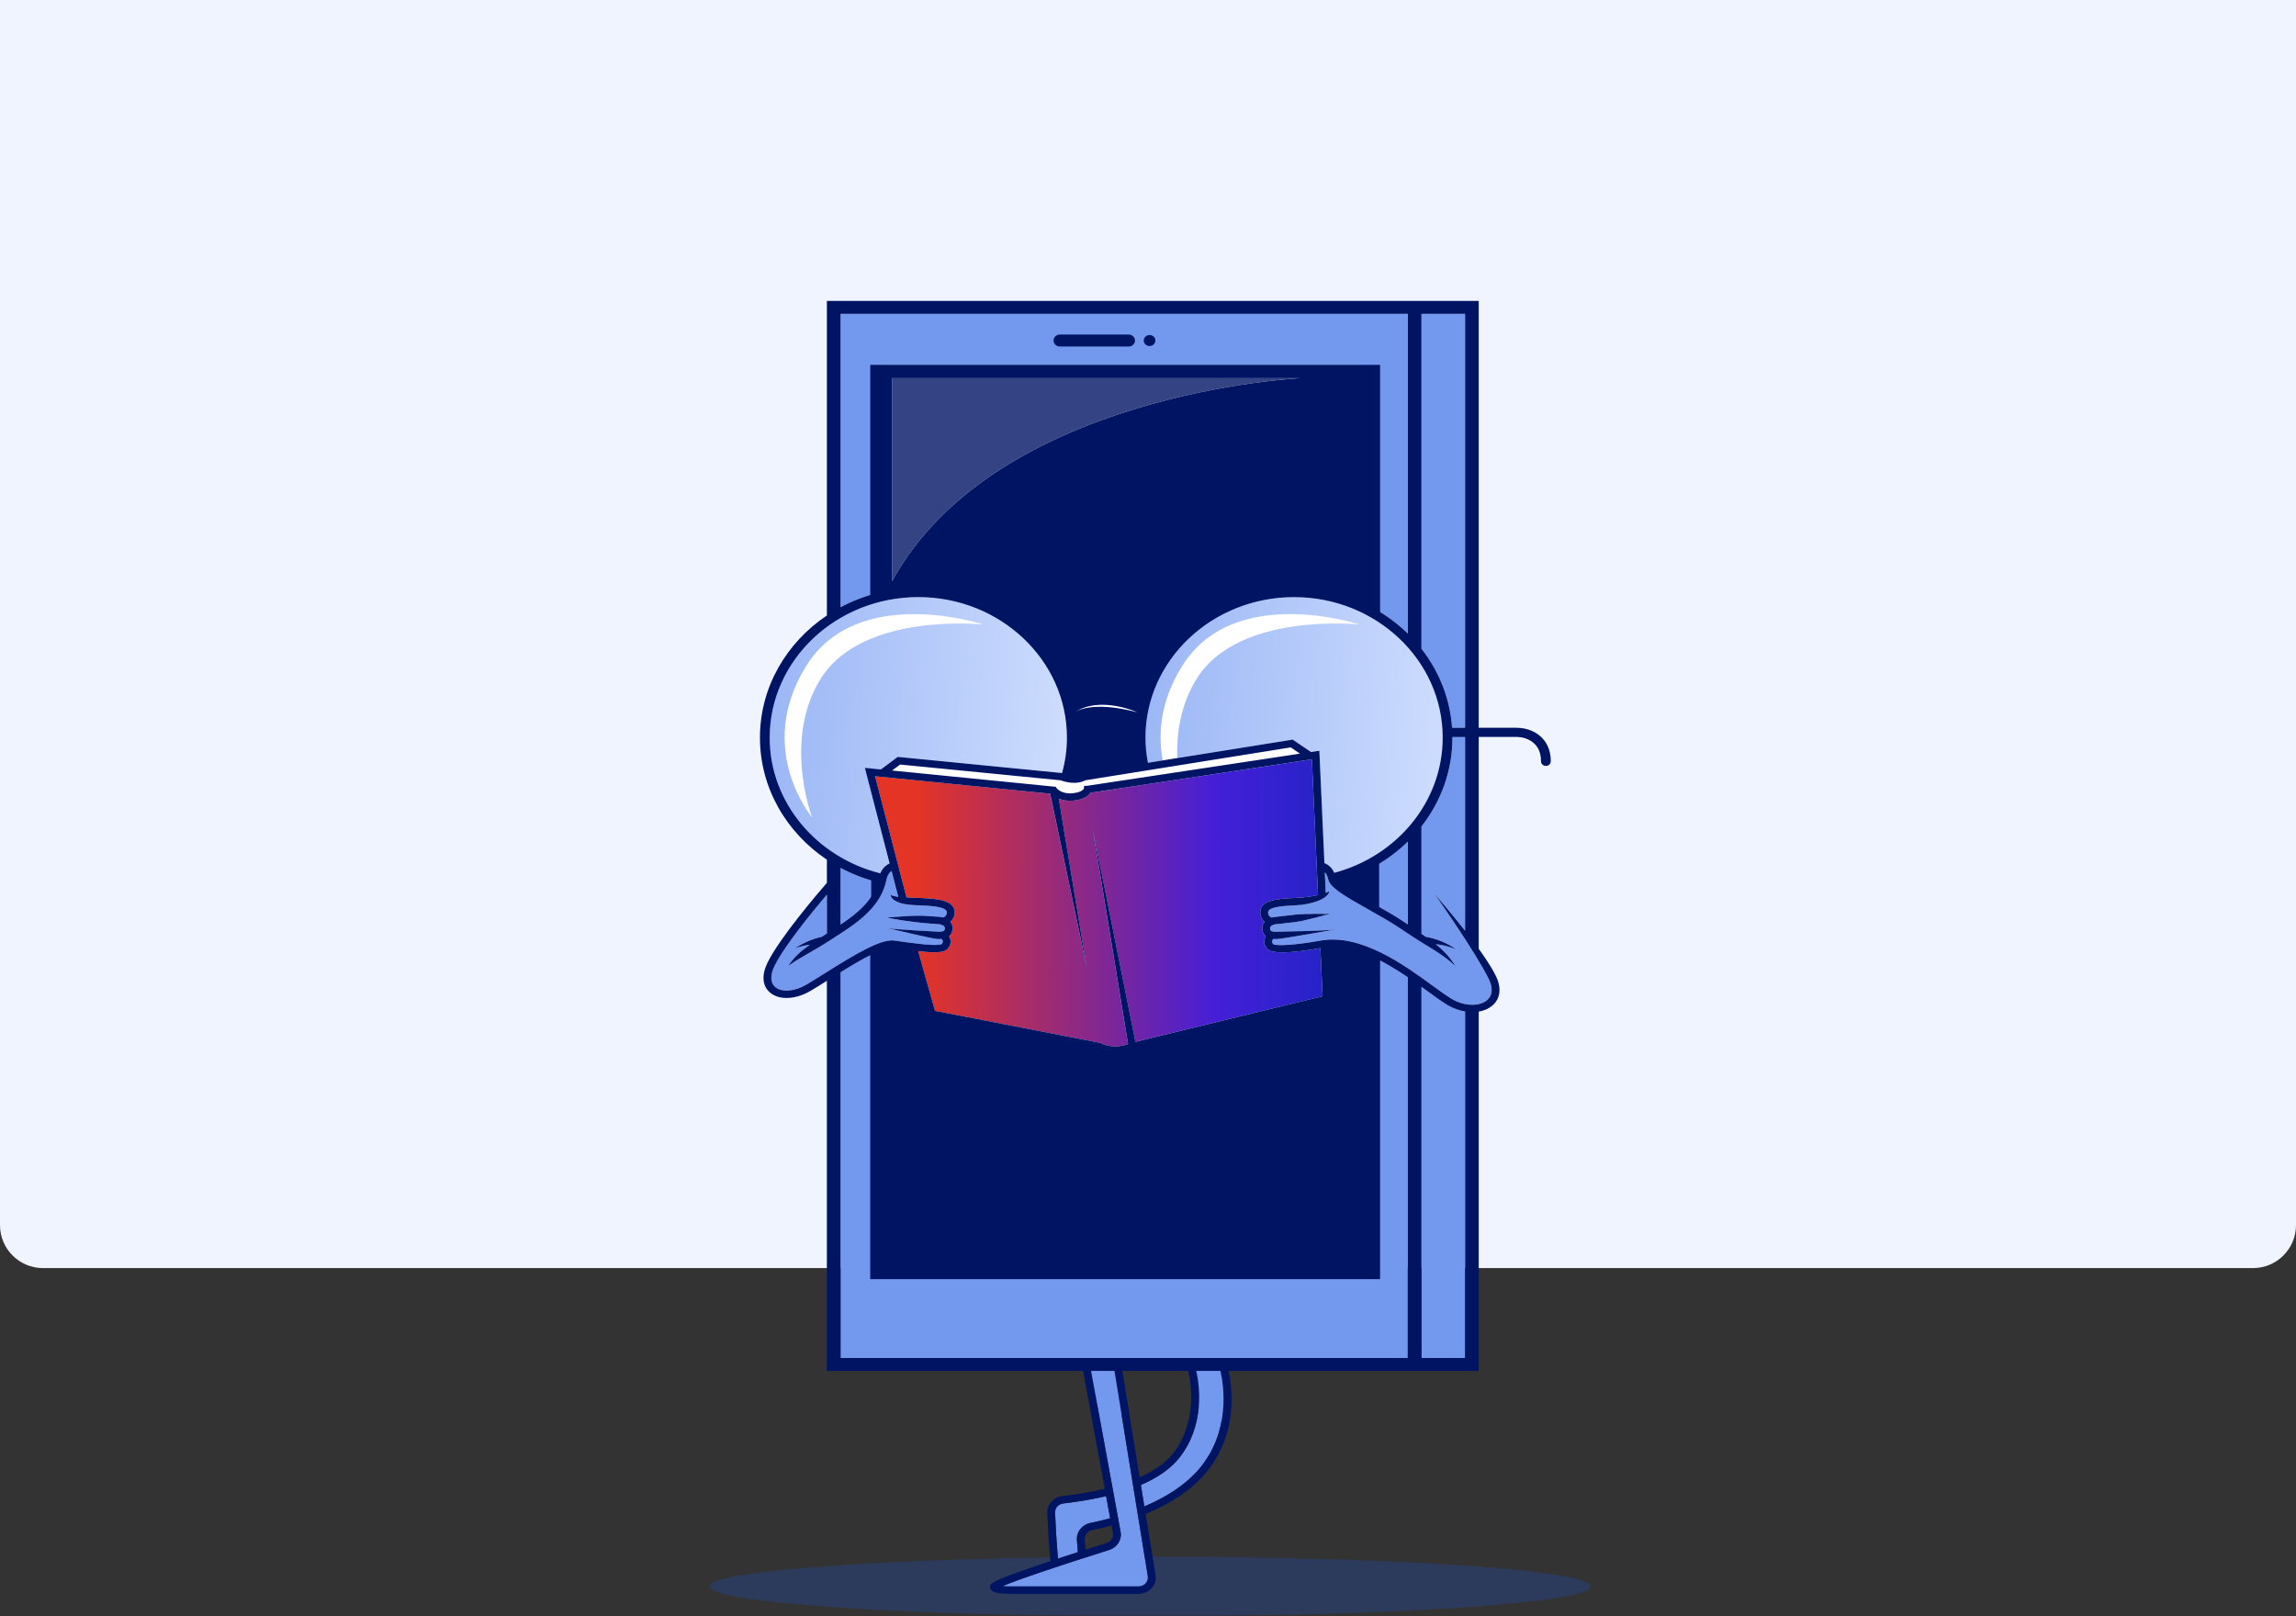 <svg width="534" height="376" viewBox="0 0 534 376" fill="none" xmlns="http://www.w3.org/2000/svg">
<rect x="0" y="0" width="534" height="376" fill="#333333" stroke="none"/>
<path d="M0 0H534V285C534 290.523 529.523 295 524 295H10C4.477 295 0 290.523 0 285V0Z" fill="#F0F4FF"/>
<mask id="mask0_10777_2" style="mask-type:alpha" maskUnits="userSpaceOnUse" x="0" y="1" width="534" height="375">
<rect y="1" width="534" height="375" fill="#222326"/>
</mask>
<g mask="url(#mask0_10777_2)">
<path opacity="0.2" d="M267.485 376C324.086 376 369.97 372.893 369.97 369.06C369.97 365.227 324.086 362.12 267.485 362.12C210.884 362.12 165 365.227 165 369.06C165 372.893 210.884 376 267.485 376Z" fill="#1056FB"/>
<path d="M340.74 235.319V315.918H330.595V229.576C331.08 229.928 331.548 230.267 332.002 230.598C333.836 231.932 335.416 233.087 336.705 233.851C337.989 234.611 339.378 235.096 340.74 235.319Z" fill="#7399EF"/>
<path d="M340.74 73.004V169.294H337.712C337.24 162.444 334.667 156.131 330.595 150.92V73.004H340.74Z" fill="#7399EF"/>
<path d="M335.533 171.586C335.533 186.544 324.843 199.175 310.313 203.038C309.691 201.643 308.669 201.029 308.016 200.771L306.84 174.646L304.902 174.938L300.635 172.054L266.975 177.445C266.608 175.543 266.403 173.586 266.403 171.586C266.403 153.564 281.91 138.903 300.966 138.903C320.022 138.903 335.533 153.564 335.533 171.586Z" fill="url(#paint0_linear_10777_2)"/>
<path d="M327.418 227.339V315.917H195.486V226.18C200.198 223.266 205.505 220.206 207.715 220.511C208.101 220.566 208.528 220.626 208.977 220.687C209.917 220.824 210.784 220.94 211.596 221.047L215.995 236.631L255.297 244.245C256.704 244.919 258.097 245.146 259.337 245.146C261.534 245.146 263.241 244.434 263.681 244.237L309.469 233.077L308.897 220.326C315.202 219.88 321.921 223.605 327.418 227.339Z" fill="#7399EF"/>
<path d="M327.417 195.785V215.047L327 214.76C324.489 213.06 321.561 211.416 318.979 209.966C315.933 208.258 312.555 206.361 311.239 205.026C317.472 203.313 323.019 200.077 327.417 195.785Z" fill="#7399EF"/>
<path d="M307.091 220.562L307.595 231.76L264.071 242.365L254.108 192.621L262.356 242.901C261.225 243.301 258.615 243.957 256.023 242.665L255.91 242.61L217.457 235.159L213.539 221.283C217.548 221.725 219.631 221.639 220.403 220.716C221.07 219.918 221.129 219.188 221.057 218.712C221.007 218.36 220.871 218.06 220.712 217.806C221.197 217.416 221.483 216.849 221.542 216.107C221.592 215.497 221.402 214.931 220.993 214.459C221.57 213.974 222.033 213.231 221.996 212.154C221.915 209.441 218.047 209.059 214.093 208.905L212.899 208.862C212.141 208.832 211.447 208.806 210.82 208.776L203.517 180.587L244.239 184.638L252.764 225.189L246.241 185.793C247.067 186.14 248.175 186.381 249.582 186.252C252.119 186.02 253.163 185.08 253.581 184.436L305.116 176.646L306.537 208.227C305.116 208.549 303.237 208.819 301.017 208.905C297.063 209.059 293.196 209.441 293.11 212.154C293.078 213.231 293.541 213.974 294.117 214.459C293.709 214.931 293.518 215.497 293.568 216.107C293.627 216.849 293.909 217.416 294.399 217.806C294.24 218.06 294.104 218.36 294.054 218.712C293.981 219.188 294.036 219.918 294.707 220.716C295.693 221.892 299.864 221.841 307.091 220.562Z" fill="url(#paint1_linear_10777_2)"/>
<path d="M302.352 175.324L252.823 182.81L252.183 182.818L252.165 181.664C252.278 181.612 252.387 181.561 252.496 181.505L300.196 173.865L302.352 175.324Z" fill="white"/>
<path d="M333.641 207.952C333.832 208.21 336.156 211.515 338.825 215.54C341.58 219.695 344.703 224.618 346.242 227.738C347.277 229.846 347.132 231.605 345.829 232.691C344.018 234.202 340.509 234.073 337.667 232.395C336.455 231.674 334.908 230.545 333.11 229.236C326.492 224.416 316.487 217.133 307.095 218.819C300.862 219.935 296.8 220.068 296.11 219.626C295.91 219.382 295.824 219.159 295.846 218.961C295.878 218.742 296.042 218.545 296.16 218.429C296.35 218.446 296.546 218.459 296.759 218.459C296.859 218.459 296.959 218.459 297.063 218.459C298.357 218.407 309.823 216.347 310.581 216.236C309.156 216.407 306.028 216.528 303.123 216.605C300.2 216.682 297.503 216.725 296.99 216.742C295.442 216.802 295.411 216.403 295.379 215.978C295.32 215.253 296.577 215.025 296.573 215.025C296.777 215.025 297.689 214.918 301.203 214.502C304.063 214.158 308.593 212.661 309.578 212.583C309.401 212.596 309.12 212.6 308.761 212.6C307.031 212.6 303.477 212.497 300.976 212.798C298.92 213.043 296.8 213.296 296.573 213.309C296.369 213.309 296.083 213.356 295.765 213.455C295.447 213.334 294.902 213.012 294.925 212.206C294.961 211.021 298.239 210.738 301.089 210.626C305.111 210.467 308.893 209.098 309.192 207.308C309.015 207.437 308.72 207.575 308.33 207.72L308.112 202.909C308.43 203.244 308.738 203.75 308.902 204.527C309.31 206.454 312.483 208.321 318.053 211.446C320.731 212.948 323.496 214.502 325.942 216.158L326.542 216.57C332.806 220.815 334.672 221.292 338.521 224.747C337.831 223.674 337.168 222.79 336.433 221.974C335.697 221.163 334.889 220.425 333.909 219.639C334.263 219.678 334.617 219.721 334.967 219.781C335.602 219.888 336.233 220.026 336.855 220.21C337.481 220.386 338.09 220.622 338.698 220.871C338.167 220.498 337.622 220.129 337.036 219.82C336.46 219.498 335.852 219.214 335.23 218.961C334.603 218.708 333.959 218.489 333.301 218.304C332.747 218.15 332.207 218.021 331.607 217.922C331.285 217.699 330.949 217.459 330.595 217.219V192.248C335.121 186.467 337.804 179.321 337.804 171.591C337.804 171.539 337.804 171.492 337.804 171.445H340.745V216.519C337.309 212.133 333.995 208.351 333.646 207.957L333.641 207.952Z" fill="#7399EF"/>
<path d="M283.844 318.92C284.629 322.35 286.227 332.874 279.046 341.535C276.132 345.05 271.792 348.041 266.15 350.453L265.337 345.449C269.368 343.719 272.4 341.561 274.366 339.028C280.181 331.526 279.032 322.564 278.224 318.92H283.844Z" fill="#7399EF"/>
<path d="M266.95 366.694C267.045 367.287 266.864 367.887 266.451 368.342C266.038 368.797 265.438 369.059 264.803 369.059H234.948C234.185 369.059 233.604 369.033 233.164 368.995C236.455 367.57 245.601 364.454 257.953 360.574C259.841 359.977 260.963 358.205 260.622 356.351L253.74 318.92H259.192L266.95 366.694Z" fill="#7399EF"/>
<path d="M264.951 177.767C264.56 175.715 264.361 173.638 264.361 171.586C264.361 170.217 264.456 168.813 264.651 167.303L264.674 167.135L264.506 167.075C255.473 163.946 251.083 166.114 249.953 166.852L249.839 166.925L249.858 167.054C250.075 168.595 250.184 170.118 250.184 171.582C250.184 174.526 249.785 177.462 249 180.307L248.932 180.548L249.195 180.573C249.413 180.595 249.621 180.608 249.826 180.608C250.602 180.608 251.278 180.449 251.846 180.127L251.95 180.063L264.996 177.973L264.955 177.758L264.951 177.767Z" fill="#001464"/>
<path d="M257.252 348.051L258.197 353.197C256.671 353.613 255.132 353.978 253.616 354.283C251.669 354.673 250.316 356.381 250.466 358.253L250.688 361.073C249.209 361.549 247.643 362.06 246.063 362.579C245.745 359.257 245.5 354.562 245.377 351.888C245.327 350.811 246.14 349.896 247.275 349.759C249.74 349.467 253.358 348.978 257.252 348.051Z" fill="#7399EF"/>
<path d="M252.164 181.664L252.183 182.818H252.133L252.078 183.467C252.01 183.604 251.538 184.346 249.405 184.544C246.853 184.776 245.787 183.415 245.75 183.368L245.514 183.042L207.466 179.252L209.336 177.857L246.663 181.527C247.085 181.685 248.347 182.115 249.804 182.115C250.567 182.115 251.384 181.994 252.164 181.664Z" fill="white"/>
<path d="M248.139 171.586C248.139 174.436 247.739 177.196 247.008 179.835L208.787 176.076L204.879 178.994L201.138 178.621L206.899 200.857C206.227 201.162 205.296 201.814 204.742 203.166C189.949 199.462 179.013 186.715 179.013 171.586C179.013 153.564 194.515 138.903 213.576 138.903C232.637 138.903 248.139 153.564 248.139 171.586Z" fill="url(#paint2_linear_10777_2)"/>
<path d="M218.35 218.459C218.558 218.459 218.754 218.446 218.944 218.429C219.053 218.537 219.226 218.73 219.257 218.953C219.266 219.03 219.303 219.253 218.999 219.627C218.009 220.24 211.872 219.365 209.244 218.991C208.794 218.927 208.368 218.867 207.973 218.811C204.89 218.391 199.071 221.859 191.781 226.442C190.265 227.395 188.839 228.292 187.618 229.013C184.845 230.657 181.835 230.91 180.301 229.631C179.134 228.657 179.08 226.841 180.156 224.653C182.448 219.991 189.053 211.948 192.307 208.107V217.155C192.171 217.245 192.03 217.339 191.894 217.425C191.613 217.605 191.336 217.781 191.068 217.957C190.859 217.996 190.673 218.043 190.473 218.09C190.174 218.167 189.883 218.249 189.597 218.339C189.025 218.524 188.472 218.734 187.927 218.966C187.391 219.202 186.86 219.446 186.352 219.73C185.843 220 185.353 220.301 184.872 220.605C185.421 220.425 185.97 220.258 186.524 220.125C187.078 219.983 187.641 219.88 188.195 219.785C188.249 219.777 188.308 219.773 188.363 219.764C186.229 221.266 184.604 222.704 183.297 224.743C184.491 223.854 185.911 223.013 187.523 222.077C189.139 221.142 190.946 220.112 192.916 218.841C194.205 218.013 195.666 217.073 197.314 215.953C203.973 211.433 205.549 207.639 206.207 204.523C206.434 203.455 206.933 202.888 207.346 202.596L208.912 208.631C208.045 208.528 207.419 208.369 207.051 208.111C207.196 208.807 207.732 209.39 208.685 209.815C209.643 210.24 211.019 210.506 212.83 210.575L214.014 210.622C216.865 210.734 220.147 211.017 220.183 212.202C220.206 212.996 219.666 213.322 219.335 213.446C219.026 213.352 218.744 213.305 218.549 213.305C218.463 213.305 218.095 213.275 217.573 213.236C217.051 213.197 216.375 213.142 215.685 213.09C212.308 212.824 207.464 213.442 206.298 213.433C206.715 213.596 208.236 213.875 210.047 214.146C211.854 214.416 213.955 214.678 215.535 214.798C217.796 214.978 218.404 215.021 218.518 215.021C218.527 215.021 219.789 215.249 219.73 215.974C219.698 216.399 219.666 216.794 218.118 216.738C217.092 216.7 208.549 216.24 206.003 215.914L207.609 216.202C207.986 216.253 216.724 218.403 218.045 218.455C218.15 218.455 218.25 218.455 218.35 218.455V218.459Z" fill="#7399EF"/>
<path d="M204.165 205.244C203.412 207.824 201.651 210.901 196.258 214.558C195.995 214.738 195.745 214.906 195.486 215.077V201.901C198.187 203.343 201.097 204.476 204.165 205.244Z" fill="#7399EF"/>
<path d="M327.418 73.004V147.384C320.718 140.838 311.339 136.757 300.967 136.757C282.996 136.757 267.998 148.993 264.784 165.114C256.681 162.405 251.951 163.624 249.691 164.745C246.318 148.804 231.411 136.757 213.576 136.757C207.003 136.757 200.834 138.4 195.486 141.263V73.004H327.418Z" fill="#7399EF"/>
<path d="M188.863 190.128C188.863 190.128 175.472 174.247 187.501 154.933C199.53 135.62 228.682 145.277 228.682 145.277C228.682 145.277 201.015 142.337 191.132 157.509C181.881 171.711 188.863 190.128 188.863 190.128Z" fill="white"/>
<path d="M274.943 154.934C269.573 163.556 269.269 171.492 270.581 177.638C271.67 177.497 272.75 177.304 273.831 177.093C273.549 171.076 274.435 163.87 278.579 157.505C288.461 142.333 316.128 145.273 316.128 145.273C316.128 145.273 286.977 135.616 274.947 154.93L274.943 154.934Z" fill="white"/>
<path d="M320.754 211.845V199.703L309.791 204.793C309.791 204.793 314.871 209.493 320.754 211.845Z" fill="#001464"/>
<path d="M202.627 210.037V203.856L205.586 204.474L202.627 210.037Z" fill="#001464"/>
<path d="M253.866 326.689C253.866 326.689 258.22 325.853 261.692 329.934L260.067 317.578H252.314L253.866 326.685V326.689Z" fill="#7399EF"/>
<path d="M278.038 327.054C278.038 327.054 283.036 327.496 284.561 331.646C284.561 331.646 285.619 327.251 285.619 323.758C285.619 320.264 284.561 317.582 284.561 317.582L276.972 317.998C276.972 317.998 278.302 321.019 278.034 327.054H278.038Z" fill="#7399EF"/>
<path d="M262.5 80.614H246.504C245.691 80.614 245.028 79.987 245.028 79.219C245.028 78.45 245.691 77.824 246.504 77.824H262.5C263.313 77.824 263.976 78.45 263.976 79.219C263.976 79.987 263.313 80.614 262.5 80.614Z" fill="#001464"/>
<path d="M267.362 80.498C268.109 80.498 268.715 79.925 268.715 79.219C268.715 78.512 268.109 77.939 267.362 77.939C266.615 77.939 266.01 78.512 266.01 79.219C266.01 79.925 266.615 80.498 267.362 80.498Z" fill="#001464"/>
<path d="M356.32 170.05C355.213 169.552 353.969 169.299 352.621 169.299H343.923V70H192.318V143.178C182.908 149.491 176.748 159.869 176.748 171.586C176.748 183.303 182.904 193.686 192.318 199.995V205.377C190.176 207.845 181.36 218.154 178.519 223.927C177.08 226.854 177.293 229.399 179.109 230.918C180.103 231.751 181.447 232.159 182.945 232.159C184.71 232.159 186.694 231.592 188.587 230.468C189.699 229.811 190.97 229.013 192.314 228.167V318.917H251.902L256.945 346.351C253.096 347.278 249.496 347.763 247.054 348.055C245.011 348.299 243.477 350.016 243.568 351.96C243.699 354.763 243.958 359.785 244.303 363.162C243.35 363.48 242.406 363.798 241.48 364.111C230.621 367.802 230.29 368.356 230.281 369.098C230.254 369.343 230.326 369.596 230.485 369.815C230.835 370.291 231.638 370.776 234.952 370.776H264.807C265.974 370.776 267.077 370.296 267.835 369.463C268.593 368.626 268.929 367.523 268.752 366.433L266.441 352.209C272.583 349.656 277.304 346.424 280.482 342.591C287.976 333.556 286.614 322.947 285.72 318.917H343.923V235.331C345.117 235.129 346.193 234.678 347.037 233.974C348.967 232.365 349.28 229.824 347.895 227.013C347.019 225.227 345.567 223.013 343.923 220.725V171.436H352.621C353.624 171.436 354.541 171.621 355.34 171.981C357.378 172.9 358.408 174.625 358.408 177.106C358.408 177.698 358.917 178.179 359.543 178.179C360.17 178.179 360.678 177.698 360.678 177.106C360.678 173.823 359.13 171.312 356.316 170.046L356.32 170.05ZM340.746 169.294H337.718C337.246 162.445 334.672 156.131 330.6 150.921V73.004H340.746V169.294ZM327.427 215.047L327.01 214.764C324.5 213.06 321.576 211.42 318.993 209.969C315.947 208.257 312.57 206.364 311.254 205.029C317.482 203.317 323.033 200.081 327.432 195.789V215.051L327.427 215.047ZM310.323 203.042C309.701 201.647 308.68 201.034 308.026 200.776L306.851 174.651L304.912 174.943L300.645 172.059L266.986 177.449C266.618 175.548 266.414 173.591 266.414 171.591C266.414 153.569 281.921 138.912 300.977 138.912C320.033 138.912 335.539 153.573 335.539 171.591C335.539 186.548 324.854 199.179 310.319 203.046L310.323 203.042ZM294.127 214.459C293.718 214.931 293.528 215.497 293.578 216.107C293.637 216.854 293.923 217.416 294.408 217.807C294.249 218.06 294.113 218.36 294.063 218.712C293.991 219.184 294.05 219.918 294.717 220.716C295.702 221.892 299.874 221.841 307.1 220.562L307.604 231.76L264.085 242.365L254.117 192.617L262.365 242.897C261.235 243.296 258.62 243.953 256.033 242.661L255.919 242.605L217.466 235.155L213.549 221.279C217.557 221.721 219.636 221.635 220.412 220.712C221.08 219.914 221.139 219.184 221.066 218.708C221.012 218.356 220.88 218.055 220.721 217.802C221.207 217.412 221.493 216.845 221.552 216.103C221.602 215.493 221.411 214.927 221.003 214.454C221.579 213.97 222.042 213.227 222.01 212.15C221.924 209.437 218.057 209.06 214.103 208.905L212.909 208.858C212.151 208.828 211.456 208.806 210.83 208.772L203.526 180.582L244.253 184.638L252.773 225.184L246.25 185.788C247.081 186.14 248.184 186.376 249.591 186.248C252.129 186.016 253.173 185.076 253.59 184.432L305.121 176.642L306.542 208.227C305.126 208.544 303.242 208.819 301.022 208.905C297.068 209.06 293.201 209.441 293.115 212.15C293.083 213.227 293.546 213.97 294.118 214.454L294.127 214.459ZM250.091 167.028C251.312 166.23 255.583 164.213 264.435 167.277C264.249 168.689 264.144 170.127 264.144 171.586C264.144 173.711 264.353 175.788 264.739 177.805L252.043 179.84L251.875 179.866L251.729 179.947C250.949 180.389 250.027 180.445 249.224 180.368C250 177.561 250.417 174.617 250.417 171.586C250.417 170.041 250.299 168.522 250.091 167.028ZM249.814 182.115C250.685 182.115 251.629 181.96 252.506 181.505L300.205 173.865L302.361 175.325L252.832 182.81H252.142L252.088 183.462C252.02 183.6 251.548 184.346 249.419 184.54C246.868 184.776 245.801 183.415 245.76 183.364L245.524 183.037L207.475 179.248L209.346 177.853L246.673 181.522C247.095 181.681 248.357 182.11 249.814 182.11V182.115ZM195.496 73.004H327.427V147.384C320.727 140.839 311.349 136.757 300.977 136.757C283.005 136.757 268.007 148.994 264.789 165.114C256.691 162.406 251.956 163.625 249.696 164.745C246.323 148.805 231.416 136.757 213.581 136.757C207.008 136.757 200.839 138.401 195.496 141.264V73.004ZM179.018 171.586C179.018 153.564 194.525 138.907 213.581 138.907C232.637 138.907 248.143 153.569 248.143 171.586C248.143 174.436 247.744 177.196 247.013 179.836L208.792 176.076L204.883 178.994L201.143 178.621L206.903 200.853C206.232 201.162 205.301 201.81 204.743 203.162C189.953 199.458 179.014 186.711 179.014 171.582L179.018 171.586ZM204.171 205.244C203.422 207.828 201.656 210.901 196.263 214.558C196 214.738 195.746 214.905 195.491 215.077V201.901C198.192 203.347 201.102 204.476 204.166 205.244H204.171ZM187.625 229.017C184.851 230.661 181.842 230.914 180.312 229.635C179.141 228.657 179.086 226.845 180.167 224.656C182.459 219.995 189.064 211.952 192.318 208.111V217.158C192.182 217.249 192.037 217.339 191.905 217.425C191.624 217.605 191.347 217.785 191.079 217.957C190.87 217.995 190.684 218.043 190.485 218.09C190.185 218.167 189.894 218.249 189.608 218.339C189.036 218.523 188.478 218.734 187.938 218.961C187.398 219.197 186.871 219.446 186.363 219.725C185.85 219.995 185.36 220.296 184.878 220.601C185.428 220.425 185.977 220.257 186.531 220.12C187.085 219.978 187.643 219.875 188.201 219.781C188.256 219.772 188.315 219.768 188.369 219.759C186.236 221.262 184.611 222.699 183.299 224.738C185.686 222.957 188.977 221.377 192.922 218.841C194.211 218.013 195.673 217.068 197.321 215.952C203.98 211.433 205.551 207.639 206.213 204.523C206.44 203.454 206.94 202.892 207.357 202.596L208.923 208.63C208.056 208.527 207.43 208.373 207.062 208.111C207.348 209.502 209.214 210.442 212.841 210.575L214.03 210.617C216.881 210.729 220.158 211.012 220.195 212.201C220.217 212.995 219.677 213.317 219.35 213.442C219.042 213.347 218.76 213.3 218.565 213.3C218.397 213.296 217.085 213.193 215.701 213.085C212.323 212.819 207.48 213.437 206.313 213.429C207.153 213.755 212.391 214.549 215.551 214.794C217.811 214.97 218.42 215.012 218.533 215.017C218.547 215.017 219.809 215.249 219.75 215.97C219.713 216.39 219.682 216.789 218.138 216.734C217.112 216.695 208.569 216.236 206.023 215.909L207.63 216.201C208.006 216.249 216.749 218.403 218.066 218.45C218.17 218.45 218.27 218.455 218.37 218.455C218.579 218.455 218.774 218.442 218.964 218.425C219.073 218.532 219.246 218.725 219.278 218.948C219.287 219.021 219.323 219.249 219.019 219.618C218.025 220.231 211.892 219.36 209.264 218.983C208.81 218.918 208.383 218.858 207.993 218.802C204.911 218.382 199.087 221.85 191.796 226.433C190.285 227.386 188.855 228.283 187.634 229.004L187.625 229.017ZM195.496 226.184C200.208 223.27 205.514 220.206 207.72 220.515C208.111 220.566 208.533 220.631 208.982 220.691C209.922 220.824 210.789 220.944 211.602 221.051L216 236.635L255.302 244.249C256.709 244.927 258.107 245.151 259.346 245.151C261.539 245.151 263.25 244.438 263.686 244.241L309.474 233.082L308.902 220.33C315.208 219.884 321.926 223.609 327.423 227.343V315.921H195.496V226.184ZM272.91 338.016C271.208 340.213 268.57 342.115 265.057 343.681L261.035 318.921H276.364C277.082 322.028 278.439 330.874 272.905 338.016H272.91ZM258.838 356.647C259.024 357.656 258.411 358.626 257.385 358.948C256.114 359.347 254.408 359.888 252.474 360.506L252.283 358.128C252.201 357.106 252.941 356.175 253.999 355.965C255.497 355.664 257.013 355.308 258.516 354.9L258.838 356.647ZM245.383 351.892C245.333 350.814 246.15 349.896 247.281 349.763C249.746 349.471 253.364 348.977 257.258 348.055L258.202 353.201C256.677 353.617 255.138 353.986 253.622 354.287C251.675 354.677 250.322 356.385 250.472 358.257L250.694 361.076C249.215 361.553 247.648 362.064 246.069 362.583C245.751 359.261 245.506 354.566 245.379 351.892H245.383ZM266.46 368.347C266.046 368.802 265.447 369.064 264.812 369.064H234.956C234.194 369.064 233.613 369.038 233.177 368.995C236.464 367.574 245.615 364.458 257.966 360.574C259.855 359.982 260.976 358.205 260.636 356.351L253.754 318.921H259.206L266.963 366.695C267.059 367.287 266.877 367.888 266.464 368.343L266.46 368.347ZM279.056 341.535C276.142 345.05 271.802 348.046 266.155 350.454L265.343 345.454C269.374 343.724 272.411 341.565 274.372 339.033C280.187 331.531 279.038 322.569 278.23 318.925H283.85C284.635 322.354 286.233 332.878 279.052 341.539L279.056 341.535ZM330.605 315.916V229.575C331.091 229.923 331.558 230.266 332.012 230.597C333.846 231.931 335.426 233.082 336.715 233.846C338 234.605 339.384 235.095 340.75 235.318V315.916H330.605ZM340.746 216.519C337.251 212.06 333.882 208.223 333.633 207.939C333.742 208.064 343.174 221.498 346.248 227.742C347.283 229.85 347.137 231.605 345.83 232.695C344.019 234.206 340.51 234.077 337.673 232.395C336.461 231.674 334.908 230.545 333.115 229.24C326.497 224.42 316.492 217.137 307.1 218.819C300.868 219.94 296.805 220.073 296.115 219.626C295.915 219.382 295.829 219.158 295.856 218.961C295.888 218.742 296.047 218.545 296.17 218.429C296.36 218.446 296.555 218.459 296.769 218.459C296.869 218.459 296.968 218.459 297.073 218.455C298.394 218.403 310.201 216.279 310.618 216.227C307.79 216.588 298.022 216.703 297 216.742C295.452 216.802 295.421 216.403 295.389 215.978C295.33 215.253 296.592 215.025 296.583 215.025C296.787 215.025 297.699 214.918 301.213 214.502C304.073 214.158 308.603 212.66 309.592 212.583C308.566 212.665 304.014 212.437 300.986 212.798C298.934 213.042 296.81 213.296 296.583 213.309C296.378 213.309 296.092 213.356 295.775 213.454C295.457 213.334 294.908 213.017 294.935 212.21C294.971 211.021 298.249 210.742 301.099 210.626C305.121 210.467 308.902 209.098 309.197 207.313C309.02 207.437 308.725 207.579 308.335 207.725L308.117 202.913C308.435 203.248 308.739 203.755 308.907 204.531C309.315 206.463 312.488 208.326 318.058 211.454C320.732 212.957 323.501 214.51 325.943 216.167L326.547 216.575C332.807 220.819 334.677 221.296 338.526 224.755C337.146 222.609 335.871 221.21 333.914 219.648C334.268 219.686 334.618 219.729 334.972 219.789C335.607 219.897 336.238 220.034 336.86 220.219C337.487 220.39 338.095 220.626 338.703 220.88C338.177 220.506 337.627 220.137 337.046 219.828C336.47 219.506 335.862 219.223 335.235 218.97C334.613 218.716 333.969 218.498 333.31 218.313C332.752 218.158 332.216 218.03 331.613 217.935C331.295 217.708 330.955 217.472 330.6 217.227V192.261C335.126 186.479 337.804 179.333 337.804 171.604C337.804 171.556 337.804 171.509 337.804 171.458H340.746V216.532V216.519Z" fill="#001464"/>
<path d="M202.399 84.88V138.629L202.694 138.543C206.217 137.5 209.876 136.972 213.575 136.972C230.961 136.972 246.059 148.672 249.468 164.788L249.527 165.067L249.795 164.934C251.865 163.908 256.558 162.591 264.706 165.316L264.956 165.398L265.006 165.153C268.261 148.822 283.386 136.972 300.967 136.972C307.948 136.972 314.748 138.856 320.631 142.418L320.981 142.629V84.88H202.399Z" fill="#001464"/>
<path d="M308.88 220.111L308.662 220.128L309.234 232.914L263.582 244.043C262.987 244.309 261.38 244.931 259.333 244.931C257.939 244.931 256.614 244.635 255.397 244.051L255.37 244.038L216.177 236.446L211.774 220.853L211.624 220.832C210.812 220.725 209.945 220.609 209.005 220.471C208.556 220.411 208.129 220.351 207.743 220.295C206.704 220.154 204.992 220.677 202.518 221.905L202.396 221.965V297.568H320.977V223.21L320.859 223.15C316.333 220.858 312.411 219.862 308.875 220.115L308.88 220.111Z" fill="#001464"/>
<path d="M249.918 165.715C249.918 165.715 253.586 162.796 264.53 165.715C264.53 165.715 255.915 161.753 249.918 165.715Z" fill="white"/>
<path d="M302.351 87.978H207.466V135.237C231.447 91.399 302.351 87.978 302.351 87.978Z" fill="white"/>
<path opacity="0.8" d="M302.351 87.978H207.466V135.237C231.447 91.399 302.351 87.978 302.351 87.978Z" fill="#001464"/>
<path d="M277.257 310.894H246.126C243.902 310.894 242.082 309.173 242.082 307.07C242.082 304.967 243.902 303.246 246.126 303.246H277.257C279.481 303.246 281.302 304.967 281.302 307.07C281.302 309.173 279.481 310.894 277.257 310.894Z" fill="#7399EF"/>
</g>
<defs>
<linearGradient id="paint0_linear_10777_2" x1="336.629" y1="168.836" x2="210.98" y2="162.085" gradientUnits="userSpaceOnUse">
<stop stop-color="#CEDDFE"/>
<stop offset="1" stop-color="#7399EF"/>
</linearGradient>
<linearGradient id="paint1_linear_10777_2" x1="158.374" y1="209.983" x2="331.381" y2="209.36" gradientUnits="userSpaceOnUse">
<stop offset="0.318" stop-color="#E43425"/>
<stop offset="0.719" stop-color="#441FD8"/>
<stop offset="1" stop-color="#0A26B8"/>
</linearGradient>
<linearGradient id="paint2_linear_10777_2" x1="249.234" y1="168.896" x2="123.592" y2="162.159" gradientUnits="userSpaceOnUse">
<stop stop-color="#CEDDFE"/>
<stop offset="1" stop-color="#7399EF"/>
</linearGradient>
</defs>
</svg>
